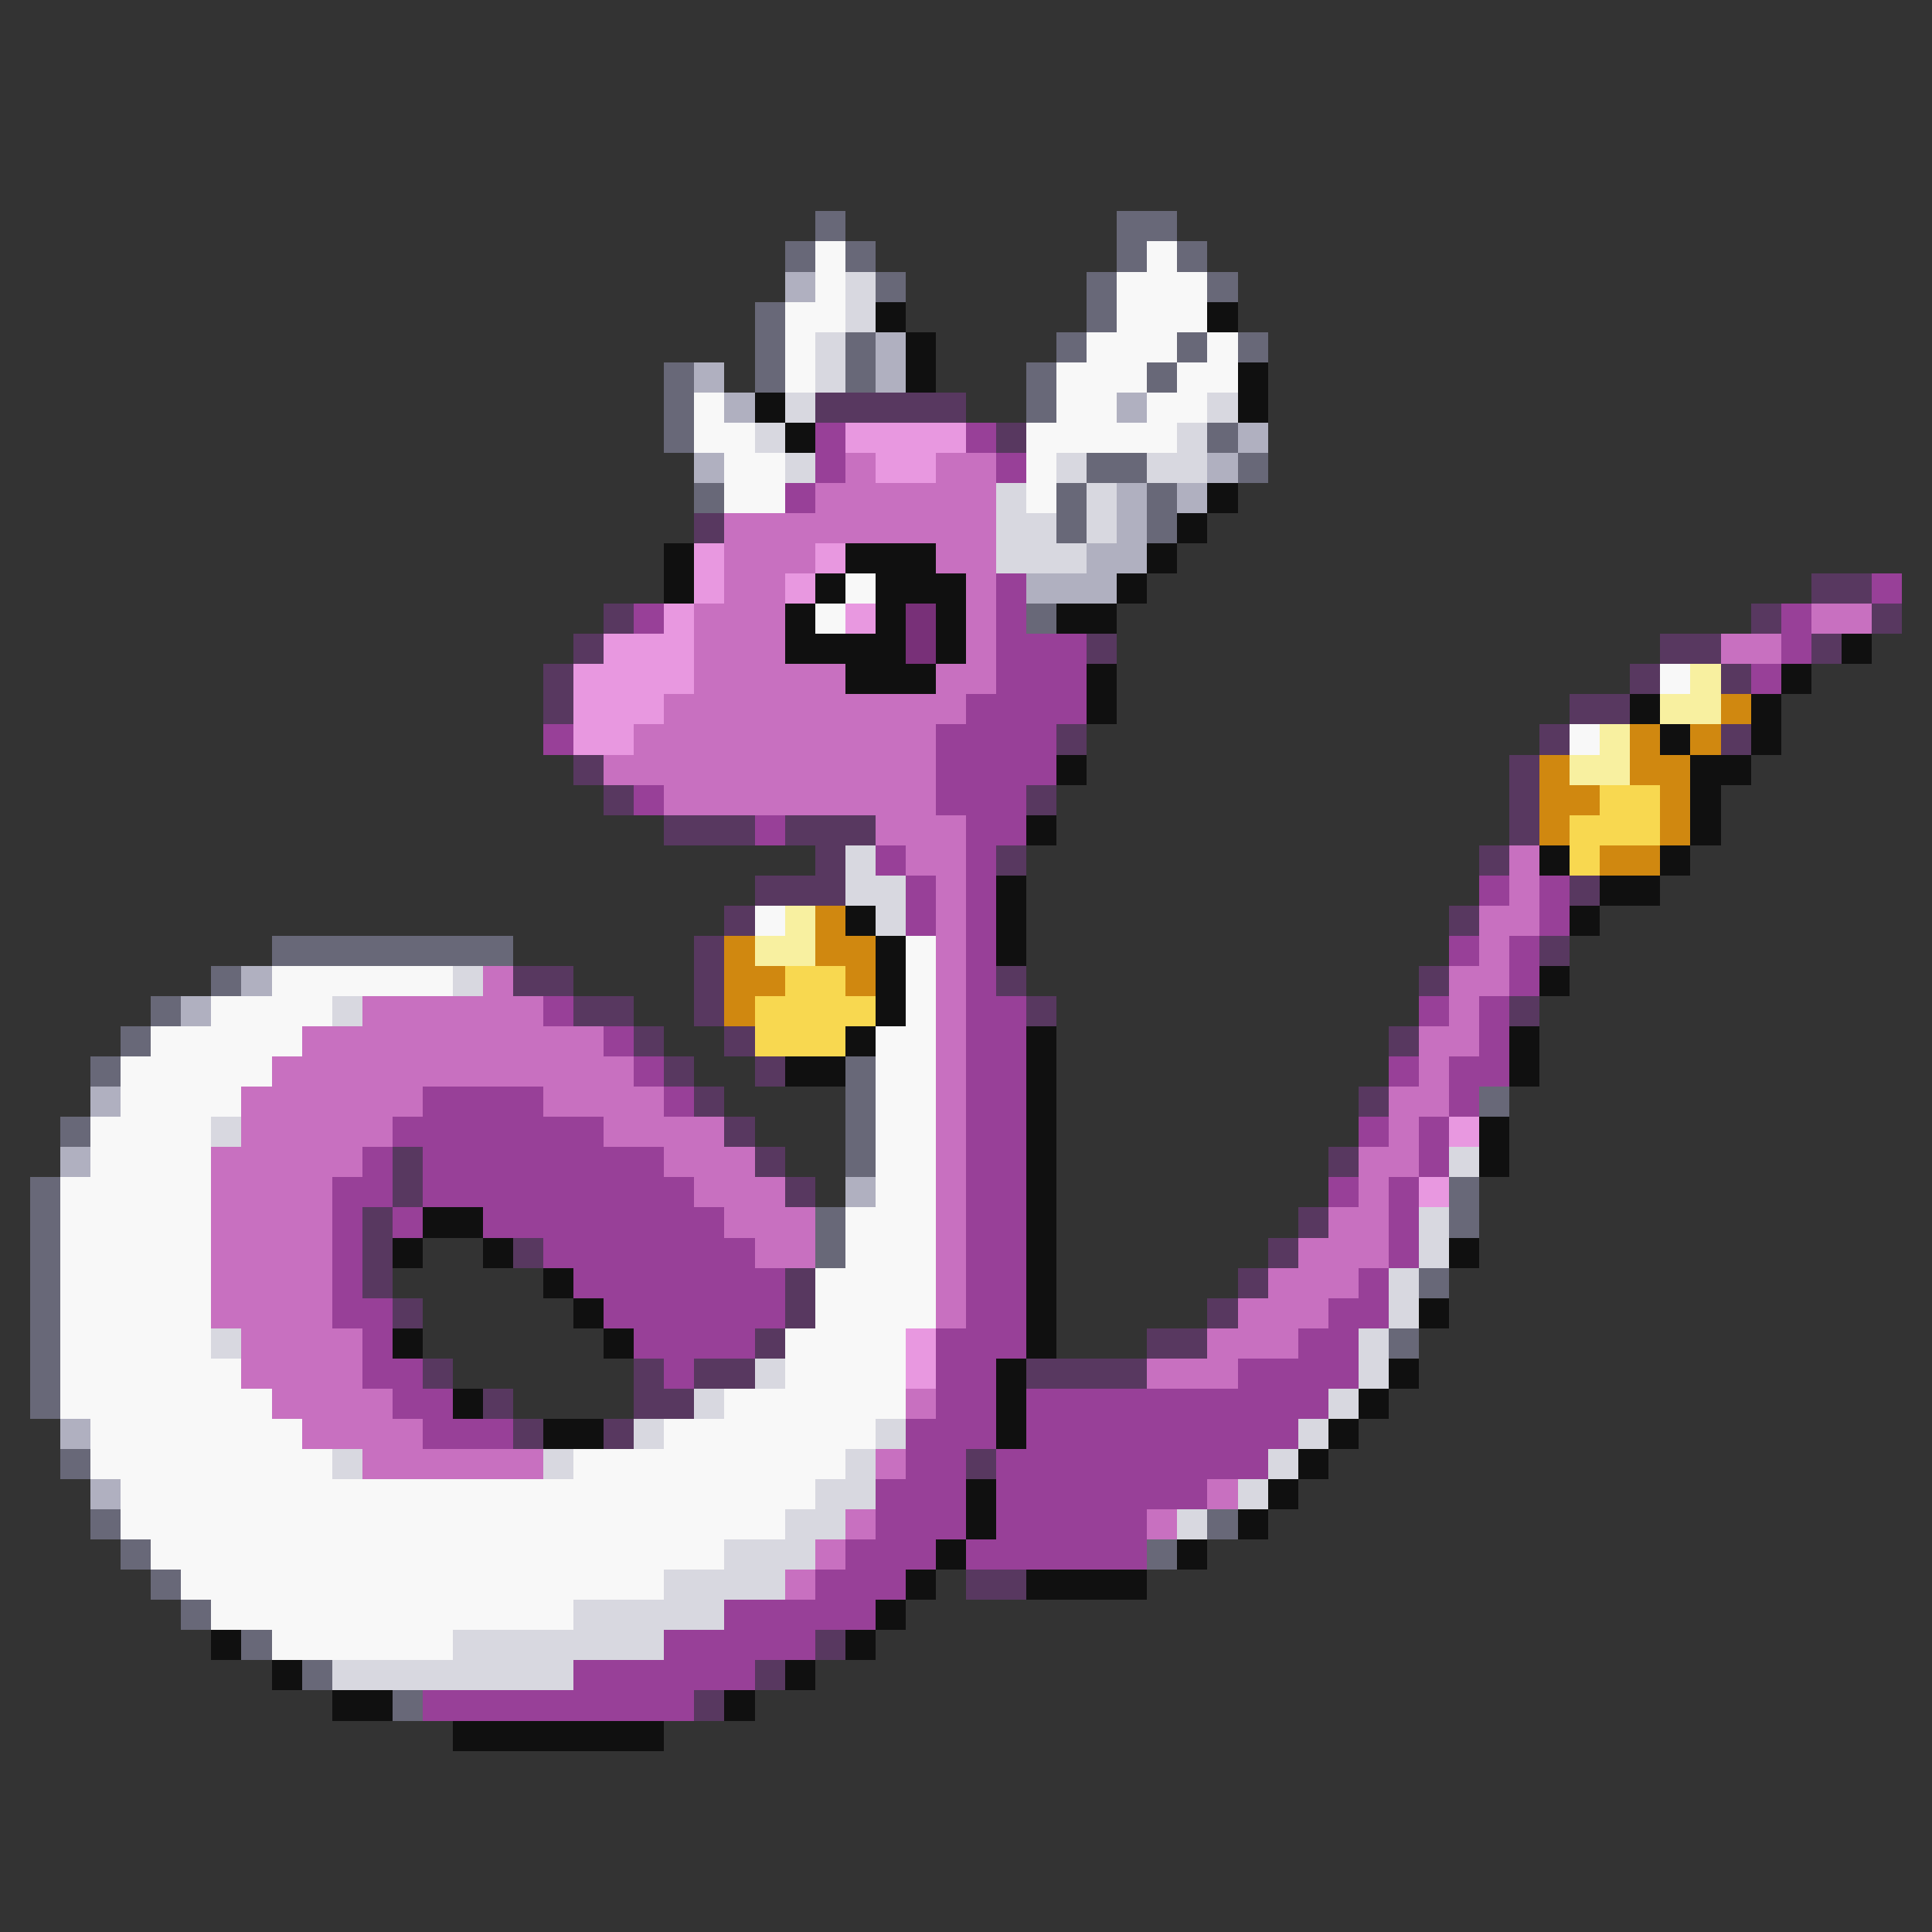<svg xmlns="http://www.w3.org/2000/svg" viewBox="0 -0.5 64 64" shape-rendering="crispEdges">
<rect x="0" y="-0.5" width="64" height="64" fill="#333333" stroke="none"/>
<path stroke="#686878" d="M27 7h1M37 7h2M26 8h1M28 8h1M37 8h1M39 8h1M29 9h1M36 9h1M40 9h1M25 10h1M36 10h1M25 11h1M28 11h1M35 11h1M39 11h1M41 11h1M22 12h1M25 12h1M28 12h1M34 12h1M38 12h1M22 13h1M34 13h1M22 14h1M40 14h1M36 15h2M41 15h1M23 16h1M35 16h1M38 16h1M35 17h1M38 17h1M34 20h1M9 31h8M7 32h1M5 33h1M4 34h1M3 35h1M28 35h1M28 36h1M49 36h1M2 37h1M28 37h1M28 38h1M1 39h1M48 39h1M1 40h1M27 40h1M48 40h1M1 41h1M27 41h1M1 42h1M47 42h1M1 43h1M1 44h1M46 44h1M1 45h1M1 46h1M2 48h1M3 50h1M40 50h1M4 51h1M38 51h1M5 52h1M6 53h1M8 54h1M10 55h1M13 56h1" />
<path stroke="#f8f8f8" d="M27 8h1M38 8h1M27 9h1M37 9h3M26 10h2M37 10h3M26 11h1M36 11h3M40 11h1M26 12h1M35 12h3M39 12h2M23 13h1M35 13h2M38 13h2M23 14h2M34 14h5M24 15h2M34 15h1M24 16h2M34 16h1M28 19h1M27 20h1M55 22h1M52 24h1M25 30h1M30 31h1M9 32h6M30 32h1M7 33h4M30 33h1M5 34h5M29 34h2M4 35h5M29 35h2M4 36h4M29 36h2M3 37h4M29 37h2M3 38h4M29 38h2M2 39h5M29 39h2M2 40h5M28 40h3M2 41h5M28 41h3M2 42h5M27 42h4M2 43h5M27 43h4M2 44h5M26 44h4M2 45h6M26 45h4M2 46h7M24 46h6M3 47h7M22 47h7M3 48h8M19 48h9M4 49h23M4 50h22M5 51h19M6 52h16M7 53h12M9 54h6" />
<path stroke="#b0b0c0" d="M26 9h1M29 11h1M23 12h1M29 12h1M24 13h1M37 13h1M41 14h1M23 15h1M40 15h1M37 16h1M39 16h1M37 17h1M36 18h2M34 19h3M8 32h1M6 33h1M3 36h1M2 38h1M28 39h1M2 47h1M3 49h1" />
<path stroke="#d8d8e0" d="M28 9h1M28 10h1M27 11h1M27 12h1M26 13h1M40 13h1M25 14h1M39 14h1M26 15h1M35 15h1M38 15h2M33 16h1M36 16h1M33 17h2M36 17h1M33 18h3M28 28h1M28 29h2M29 30h1M15 32h1M11 33h1M7 37h1M48 38h1M47 40h1M47 41h1M46 42h1M46 43h1M7 44h1M45 44h1M25 45h1M45 45h1M23 46h1M44 46h1M21 47h1M29 47h1M43 47h1M11 48h1M18 48h1M28 48h1M42 48h1M27 49h2M41 49h1M26 50h2M39 50h1M24 51h3M22 52h4M19 53h5M15 54h7M11 55h8" />
<path stroke="#101010" d="M29 10h1M40 10h1M30 11h1M30 12h1M41 12h1M25 13h1M41 13h1M26 14h1M40 16h1M39 17h1M22 18h1M28 18h3M38 18h1M22 19h1M27 19h1M29 19h3M37 19h1M26 20h1M29 20h1M31 20h1M35 20h2M26 21h4M31 21h1M61 21h1M28 22h3M36 22h1M59 22h1M36 23h1M54 23h1M58 23h1M55 24h1M58 24h1M35 25h1M56 25h2M56 26h1M34 27h1M56 27h1M51 28h1M55 28h1M33 29h1M53 29h2M28 30h1M33 30h1M52 30h1M29 31h1M33 31h1M29 32h1M51 32h1M29 33h1M28 34h1M34 34h1M50 34h1M26 35h2M34 35h1M50 35h1M34 36h1M34 37h1M49 37h1M34 38h1M49 38h1M34 39h1M14 40h2M34 40h1M13 41h1M16 41h1M34 41h1M48 41h1M18 42h1M34 42h1M19 43h1M34 43h1M47 43h1M13 44h1M20 44h1M34 44h1M33 45h1M46 45h1M15 46h1M33 46h1M45 46h1M18 47h2M33 47h1M44 47h1M43 48h1M32 49h1M42 49h1M32 50h1M41 50h1M31 51h1M39 51h1M30 52h1M34 52h4M29 53h1M7 54h1M28 54h1M9 55h1M26 55h1M11 56h2M24 56h1M15 57h7" />
<path stroke="#583860" d="M27 13h5M33 14h1M23 17h1M60 19h2M20 20h1M58 20h1M62 20h1M19 21h1M36 21h1M55 21h2M60 21h1M18 22h1M54 22h1M57 22h1M18 23h1M52 23h2M35 24h1M51 24h1M57 24h1M19 25h1M50 25h1M20 26h1M34 26h1M50 26h1M22 27h3M26 27h3M50 27h1M27 28h1M33 28h1M49 28h1M25 29h3M52 29h1M24 30h1M48 30h1M23 31h1M51 31h1M17 32h2M23 32h1M33 32h1M47 32h1M19 33h2M23 33h1M34 33h1M50 33h1M21 34h1M24 34h1M46 34h1M22 35h1M25 35h1M23 36h1M45 36h1M24 37h1M13 38h1M25 38h1M44 38h1M13 39h1M26 39h1M12 40h1M43 40h1M12 41h1M17 41h1M42 41h1M12 42h1M26 42h1M41 42h1M13 43h1M26 43h1M40 43h1M25 44h1M38 44h2M14 45h1M21 45h1M23 45h2M34 45h4M16 46h1M21 46h2M17 47h1M20 47h1M32 48h1M32 52h2M27 54h1M25 55h1M23 56h1" />
<path stroke="#984098" d="M27 14h1M32 14h1M27 15h1M33 15h1M26 16h1M33 19h1M62 19h1M21 20h1M33 20h1M59 20h1M33 21h3M59 21h1M33 22h3M58 22h1M32 23h4M18 24h1M31 24h4M31 25h4M21 26h1M31 26h3M25 27h1M32 27h2M29 28h1M32 28h1M30 29h1M32 29h1M49 29h1M51 29h1M30 30h1M32 30h1M51 30h1M32 31h1M48 31h1M50 31h1M32 32h1M50 32h1M18 33h1M32 33h2M47 33h1M49 33h1M20 34h1M32 34h2M49 34h1M21 35h1M32 35h2M46 35h1M48 35h2M14 36h4M22 36h1M32 36h2M48 36h1M13 37h7M32 37h2M45 37h1M47 37h1M12 38h1M14 38h8M32 38h2M47 38h1M11 39h2M14 39h9M32 39h2M44 39h1M46 39h1M11 40h1M13 40h1M16 40h8M32 40h2M46 40h1M11 41h1M18 41h7M32 41h2M46 41h1M11 42h1M19 42h7M32 42h2M45 42h1M11 43h2M20 43h6M32 43h2M44 43h2M12 44h1M21 44h4M31 44h3M43 44h2M12 45h2M22 45h1M31 45h2M41 45h4M13 46h2M31 46h2M34 46h10M14 47h3M30 47h3M34 47h9M30 48h2M33 48h9M29 49h3M33 49h7M29 50h3M33 50h5M28 51h3M32 51h6M27 52h3M24 53h5M22 54h5M19 55h6M14 56h9" />
<path stroke="#e898e0" d="M28 14h4M29 15h2M23 18h1M27 18h1M23 19h1M26 19h1M22 20h1M28 20h1M20 21h3M19 22h4M19 23h3M19 24h2M48 37h1M47 39h1M30 44h1M30 45h1" />
<path stroke="#c870c0" d="M28 15h1M31 15h2M27 16h6M24 17h9M24 18h3M31 18h2M24 19h2M32 19h1M23 20h3M32 20h1M60 20h2M23 21h3M32 21h1M57 21h2M23 22h5M31 22h2M22 23h10M21 24h10M20 25h11M22 26h9M29 27h3M30 28h2M50 28h1M31 29h1M50 29h1M31 30h1M49 30h2M31 31h1M49 31h1M16 32h1M31 32h1M48 32h2M12 33h6M31 33h1M48 33h1M10 34h10M31 34h1M47 34h2M9 35h12M31 35h1M47 35h1M8 36h6M18 36h4M31 36h1M46 36h2M8 37h5M20 37h4M31 37h1M46 37h1M7 38h5M22 38h3M31 38h1M45 38h2M7 39h4M23 39h3M31 39h1M45 39h1M7 40h4M24 40h3M31 40h1M44 40h2M7 41h4M25 41h2M31 41h1M43 41h3M7 42h4M31 42h1M42 42h3M7 43h4M31 43h1M41 43h3M8 44h4M40 44h3M8 45h4M38 45h3M9 46h4M30 46h1M10 47h4M12 48h6M29 48h1M40 49h1M28 50h1M38 50h1M27 51h1M26 52h1" />
<path stroke="#783078" d="M30 20h1M30 21h1" />
<path stroke="#f8f0a0" d="M56 22h1M55 23h2M53 24h1M52 25h2M26 30h1M25 31h2" />
<path stroke="#d08810" d="M57 23h1M54 24h1M56 24h1M51 25h1M54 25h2M51 26h2M55 26h1M51 27h1M55 27h1M53 28h2M27 30h1M24 31h1M27 31h2M24 32h2M28 32h1M24 33h1" />
<path stroke="#f8d850" d="M53 26h2M52 27h3M52 28h1M26 32h2M25 33h4M25 34h3" />
</svg>